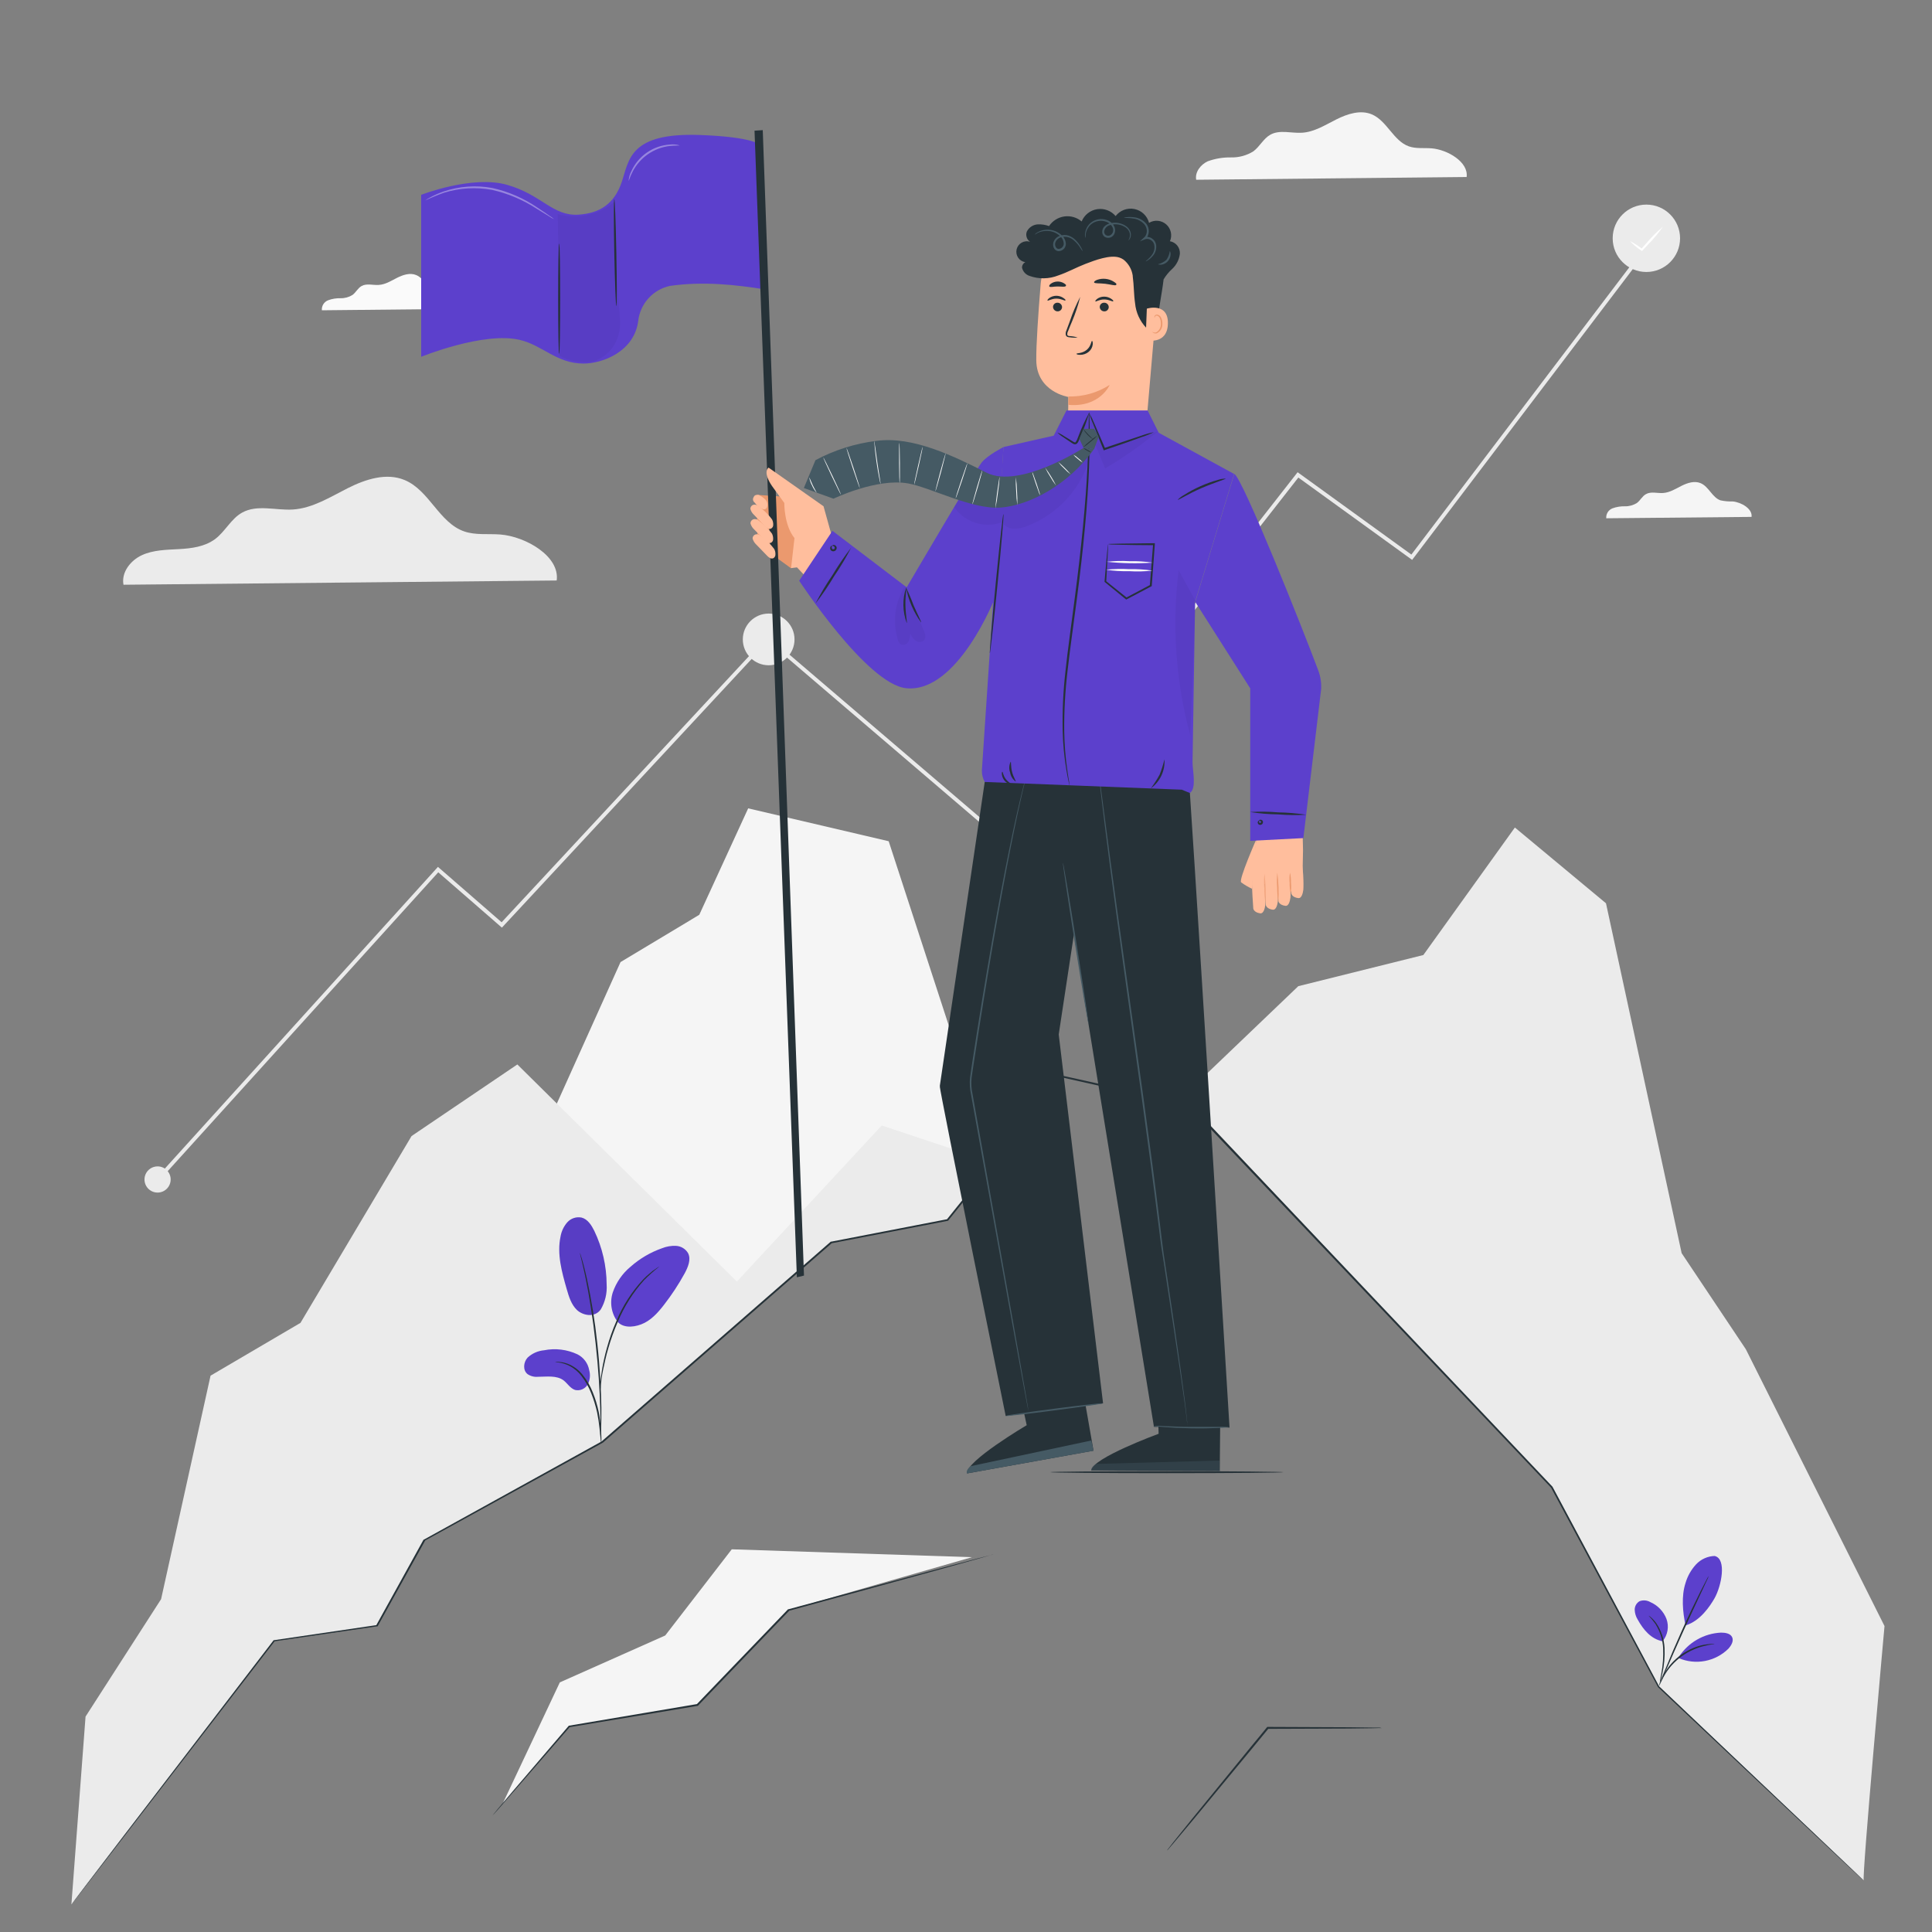 <svg width="250" height="250" viewBox="0 0 250 250" fill="none" xmlns="http://www.w3.org/2000/svg">
<rect x="0" y="0" width="250" height="250" fill="#808080" stroke="none"/>
<path d="M130.58 109.665L99.305 82.925L99.63 82.55L130.505 108.945L167.91 61.105L182.63 71.76L212.685 32.145L213.085 32.445L182.73 72.45L168.005 61.795L130.58 109.665Z" fill="#EBEBEB"/>
<path d="M22.085 152.625C22.085 152.96 21.986 153.288 21.799 153.567C21.613 153.845 21.348 154.063 21.039 154.191C20.729 154.319 20.388 154.353 20.059 154.287C19.73 154.222 19.428 154.061 19.192 153.824C18.954 153.587 18.793 153.285 18.728 152.956C18.662 152.627 18.696 152.286 18.824 151.976C18.952 151.667 19.17 151.402 19.448 151.216C19.727 151.029 20.055 150.93 20.39 150.93C20.84 150.93 21.271 151.109 21.589 151.427C21.906 151.744 22.085 152.176 22.085 152.625Z" fill="#EBEBEB"/>
<path d="M99.465 86.085C101.312 86.085 102.81 84.587 102.81 82.74C102.81 80.893 101.312 79.395 99.465 79.395C97.618 79.395 96.12 80.893 96.12 82.74C96.12 84.587 97.618 86.085 99.465 86.085Z" fill="#EBEBEB"/>
<path d="M20.575 152.79L20.205 152.455L56.67 112.175L64.91 119.34L97.77 83.99L98.135 84.33L64.945 120.035L56.71 112.875L20.575 152.79Z" fill="#EBEBEB"/>
<path d="M213.04 35.195C215.448 35.195 217.4 33.243 217.4 30.835C217.4 28.427 215.448 26.475 213.04 26.475C210.632 26.475 208.68 28.427 208.68 30.835C208.68 33.243 210.632 35.195 213.04 35.195Z" fill="#EBEBEB"/>
<path d="M215.17 29.345C214.605 30.162 213.967 30.927 213.265 31.63L212.545 32.41L212.47 32.49L212.385 32.425C211.851 32.069 211.356 31.657 210.91 31.195C211.482 31.484 212.023 31.831 212.525 32.23H212.365L213.07 31.44C213.709 30.683 214.412 29.982 215.17 29.345Z" fill="white"/>
<path d="M72.035 75.115C72.46 71.995 68.065 69.435 64.76 69.165C63.185 69.04 61.55 69.28 60.055 68.76C56.82 67.635 55.555 63.455 52.375 62.125C50.015 61.125 47.295 62.015 45.01 63.165C42.725 64.315 40.46 65.765 37.905 65.93C35.685 66.07 33.27 65.245 31.325 66.335C29.875 67.14 29.115 68.835 27.78 69.795C26.445 70.755 24.78 70.965 23.15 71.055C21.52 71.145 19.85 71.16 18.37 71.835C16.89 72.51 15.675 74.07 15.98 75.665L72.035 75.115Z" fill="#EBEBEB"/>
<path d="M189.78 22.905C190.045 20.96 187.305 19.36 185.245 19.195C184.245 19.115 183.245 19.265 182.31 18.94C180.31 18.24 179.485 15.635 177.515 14.8C176.045 14.18 174.35 14.735 172.925 15.45C171.5 16.165 170.085 17.075 168.495 17.175C167.105 17.265 165.6 16.75 164.385 17.43C163.485 17.93 163.01 18.975 162.175 19.59C161.308 20.126 160.304 20.397 159.285 20.37C158.263 20.351 157.246 20.52 156.285 20.87C155.365 21.29 154.605 22.265 154.785 23.26L189.78 22.905Z" fill="#F5F5F5"/>
<path d="M226.65 66.885C226.795 65.84 225.32 64.985 224.21 64.885C223.68 64.904 223.149 64.857 222.63 64.745C221.545 64.37 221.13 62.965 220.055 62.52C219.265 62.185 218.35 62.485 217.585 62.87C216.82 63.255 216.06 63.74 215.2 63.795C214.455 63.845 213.645 63.57 212.995 63.935C212.495 64.205 212.255 64.765 211.805 65.095C211.339 65.383 210.798 65.529 210.25 65.515C209.705 65.502 209.162 65.591 208.65 65.78C208.395 65.879 208.18 66.057 208.036 66.289C207.891 66.521 207.826 66.793 207.85 67.065L226.65 66.885Z" fill="#F5F5F5"/>
<path d="M60.455 39.96C60.595 38.915 59.12 38.055 58.015 37.96C57.485 37.979 56.954 37.932 56.435 37.82C55.35 37.445 54.935 36.04 53.86 35.595C53.065 35.26 52.155 35.56 51.39 35.945C50.625 36.33 49.89 36.815 49.005 36.87C48.26 36.92 47.45 36.645 46.8 37.005C46.3 37.28 46.06 37.84 45.61 38.17C45.143 38.458 44.603 38.604 44.055 38.59C43.51 38.576 42.967 38.666 42.455 38.855C42.199 38.955 41.982 39.135 41.837 39.368C41.691 39.602 41.626 39.876 41.65 40.15L60.455 39.96Z" fill="#FAFAFA"/>
<path d="M70.375 146.535L80.295 124.495L90.485 118.375L96.815 104.6L114.995 108.855L128.555 150.45L107.565 160.765L90.485 171.18L70.375 146.535Z" fill="#F5F5F5"/>
<path d="M243.855 210.41L225.91 174.59L217.605 162.16L207.815 116.885L196.025 107.08L184.18 123.58L168 127.61L153.08 141.88L183.11 173.745L200.81 192.41L214.635 218.23L241.17 243.315C240.9 243.07 243.855 210.41 243.855 210.41Z" fill="#EBEBEB"/>
<path d="M9.24 246.435L11.07 222.125L20.845 206.93L27.245 178.01L38.88 171.18L53.255 147.005L66.945 137.74L95.35 165.83L114.1 145.635L128.555 150.45L122.6 157.855L107.565 160.765L77.95 186.59L54.92 199.285L48.78 210.375L35.455 212.325L9.24 246.435Z" fill="#EBEBEB"/>
<path d="M77.74 169.435C76.935 170.58 75.37 170.2 74.645 169.5C73.92 168.8 73.615 167.785 73.335 166.815C72.7 164.6 72.055 162.28 72.53 160.025C72.644 159.34 72.945 158.7 73.4 158.175C73.629 157.917 73.922 157.724 74.249 157.615C74.577 157.506 74.927 157.486 75.265 157.555C76.055 157.765 76.545 158.555 76.9 159.27C77.942 161.438 78.488 163.81 78.5 166.215C78.572 167.34 78.308 168.461 77.74 169.435Z" fill="#5C40CC"/>
<g opacity="0.2">
<path opacity="0.2" d="M77.74 169.435C76.935 170.58 75.37 170.2 74.645 169.5C73.92 168.8 73.615 167.785 73.335 166.815C72.7 164.6 72.055 162.28 72.53 160.025C72.644 159.34 72.945 158.7 73.4 158.175C73.629 157.917 73.922 157.724 74.249 157.615C74.577 157.506 74.927 157.486 75.265 157.555C76.055 157.765 76.545 158.555 76.9 159.27C77.942 161.438 78.488 163.81 78.5 166.215C78.572 167.34 78.308 168.461 77.74 169.435Z" fill="black"/>
</g>
<path d="M74.725 175.25C73.376 174.617 71.861 174.433 70.4 174.725C69.602 174.796 68.85 175.132 68.265 175.68C67.73 176.27 67.63 177.305 68.265 177.81C68.659 178.078 69.135 178.2 69.61 178.155C70.755 178.155 72.02 177.94 72.935 178.625C73.435 179.02 73.8 179.67 74.435 179.865C74.747 179.932 75.072 179.898 75.364 179.768C75.655 179.637 75.897 179.417 76.055 179.14C76.353 178.569 76.42 177.904 76.24 177.285C76.162 176.852 75.985 176.442 75.722 176.089C75.459 175.736 75.118 175.449 74.725 175.25Z" fill="#5C40CC"/>
<path d="M79.945 171.08C79.533 170.54 79.259 169.907 79.146 169.238C79.033 168.568 79.084 167.881 79.295 167.235C79.738 165.946 80.527 164.802 81.575 163.93C82.766 162.871 84.151 162.054 85.655 161.525C86.237 161.289 86.863 161.183 87.49 161.215C87.803 161.233 88.107 161.326 88.376 161.489C88.644 161.651 88.869 161.876 89.03 162.145C89.455 162.965 89.03 163.955 88.6 164.765C87.816 166.194 86.92 167.558 85.92 168.845C85.12 169.88 84.2 170.905 82.975 171.37C81.75 171.835 80.475 171.785 79.83 170.935" fill="#5C40CC"/>
<path d="M77.795 186.76C77.754 186.596 77.728 186.429 77.72 186.26C77.685 185.88 77.635 185.4 77.58 184.835C77.509 184.133 77.403 183.436 77.26 182.745C77.074 181.904 76.82 181.08 76.5 180.28C76.189 179.48 75.765 178.729 75.24 178.05C74.817 177.493 74.274 177.04 73.65 176.725C73.228 176.515 72.776 176.374 72.31 176.305C72.141 176.297 71.974 176.272 71.81 176.23C71.986 176.212 72.164 176.212 72.34 176.23C72.823 176.264 73.296 176.386 73.735 176.59C74.391 176.899 74.966 177.356 75.415 177.925C75.962 178.615 76.402 179.384 76.72 180.205C77.043 181.015 77.296 181.852 77.475 182.705C77.611 183.404 77.704 184.11 77.755 184.82C77.8 185.425 77.815 185.915 77.825 186.255C77.828 186.424 77.818 186.593 77.795 186.76Z" fill="#263238"/>
<path d="M77.695 185.665C77.682 185.584 77.682 185.501 77.695 185.42V184.73C77.695 184.13 77.695 183.26 77.665 182.185C77.615 180.035 77.43 177.07 77.07 173.81C76.71 170.55 76.235 167.62 75.8 165.515C75.695 165.015 75.595 164.515 75.495 164.1C75.395 163.685 75.325 163.32 75.245 163.03C75.165 162.74 75.13 162.53 75.085 162.36C75.059 162.283 75.046 162.202 75.045 162.12C75.079 162.192 75.106 162.267 75.125 162.345C75.18 162.52 75.245 162.74 75.33 163.01C75.415 163.28 75.51 163.655 75.615 164.07C75.72 164.485 75.835 164.955 75.95 165.485C76.544 168.227 76.99 171 77.285 173.79C77.645 177.055 77.785 180.03 77.82 182.18C77.82 183.26 77.82 184.13 77.78 184.73C77.78 185.015 77.75 185.23 77.74 185.425C77.731 185.506 77.716 185.586 77.695 185.665Z" fill="#263238"/>
<path d="M77.68 179.93C77.663 179.689 77.663 179.446 77.68 179.205C77.68 178.74 77.77 178.07 77.9 177.245C78.06 176.282 78.274 175.329 78.54 174.39C78.856 173.236 79.256 172.106 79.735 171.01C80.561 168.993 81.747 167.143 83.235 165.55C83.493 165.277 83.769 165.022 84.06 164.785C84.185 164.675 84.3 164.57 84.415 164.485L84.735 164.265C84.926 164.119 85.128 163.988 85.34 163.875C84.637 164.427 83.969 165.021 83.34 165.655C81.899 167.261 80.743 169.101 79.92 171.095C79.448 172.185 79.047 173.304 78.72 174.445C78.405 175.495 78.22 176.445 78.04 177.27C77.86 178.095 77.805 178.77 77.755 179.21C77.748 179.452 77.723 179.692 77.68 179.93Z" fill="#263238"/>
<path d="M221.93 201.34C221.466 201.347 221.009 201.447 220.586 201.636C220.162 201.824 219.781 202.096 219.465 202.435C218.837 203.118 218.373 203.935 218.11 204.825C217.555 206.525 217.73 208.58 218.11 210.325C220.015 209.76 221.275 207.825 221.855 206.825C222.765 205.215 223.44 201.75 221.915 201.355" fill="#5C40CC"/>
<path d="M215.135 212.38C215.466 211.982 215.687 211.505 215.775 210.995C215.862 210.485 215.814 209.96 215.635 209.475C215.447 208.993 215.165 208.552 214.805 208.18C214.446 207.807 214.015 207.51 213.54 207.305C213.332 207.186 213.101 207.115 212.862 207.096C212.624 207.077 212.384 207.111 212.16 207.195C211.966 207.307 211.806 207.468 211.695 207.662C211.585 207.856 211.528 208.077 211.53 208.3C211.545 208.75 211.677 209.188 211.915 209.57C212.66 210.905 213.625 212.07 215.125 212.38" fill="#5C40CC"/>
<path d="M214.75 217.97C214.806 217.858 214.845 217.739 214.865 217.615C214.925 217.38 215.005 217.04 215.095 216.615C215.344 215.512 215.445 214.38 215.395 213.25C215.335 212.109 214.967 211.005 214.33 210.055C214.132 209.773 213.9 209.516 213.64 209.29C213.552 209.198 213.446 209.123 213.33 209.07C213.651 209.401 213.946 209.757 214.21 210.135C214.801 211.078 215.145 212.154 215.21 213.265C215.257 214.379 215.176 215.495 214.97 216.59C214.869 217.045 214.795 217.506 214.75 217.97Z" fill="#263238"/>
<path d="M221.115 203.92C220.995 204.088 220.891 204.267 220.805 204.455C220.615 204.81 220.35 205.32 220.03 205.955C219.39 207.225 218.53 209 217.64 210.98C216.75 212.96 215.98 214.775 215.45 216.1C215.18 216.76 214.95 217.295 214.835 217.67C214.752 217.859 214.685 218.055 214.635 218.255C214.743 218.079 214.834 217.894 214.905 217.7L215.58 216.155C216.145 214.845 216.93 213.045 217.825 211.065C218.72 209.085 219.555 207.305 220.16 206.015L220.875 204.485C220.969 204.303 221.049 204.114 221.115 203.92Z" fill="#263238"/>
<path d="M217.25 214.395C217.843 213.477 218.646 212.714 219.593 212.169C220.54 211.623 221.603 211.312 222.695 211.26C223.245 211.26 223.91 211.355 224.14 211.855C224.37 212.355 224.02 212.94 223.64 213.355C222.811 214.166 221.76 214.713 220.62 214.929C219.481 215.144 218.303 215.018 217.235 214.565" fill="#5C40CC"/>
<path d="M221.87 212.72C221.751 212.703 221.629 212.703 221.51 212.72C221.368 212.719 221.226 212.729 221.085 212.75C220.899 212.766 220.714 212.791 220.53 212.825C220.052 212.914 219.584 213.054 219.135 213.24C218.582 213.468 218.055 213.757 217.565 214.1C217.082 214.452 216.638 214.854 216.24 215.3C215.919 215.667 215.636 216.066 215.395 216.49C215.299 216.651 215.214 216.818 215.14 216.99C215.076 217.115 215.022 217.246 214.98 217.38C214.931 217.49 214.895 217.606 214.875 217.725C214.915 217.725 215.085 217.255 215.515 216.565C215.767 216.159 216.057 215.777 216.38 215.425C217.168 214.564 218.131 213.882 219.205 213.425C219.642 213.235 220.096 213.086 220.56 212.98C221.355 212.765 221.87 212.76 221.87 212.72Z" fill="#263238"/>
<path d="M178.775 223.61C178.679 223.618 178.581 223.618 178.485 223.61L177.65 223.635L174.545 223.675L164.045 223.715L164.145 223.67L162.305 225.91L154.355 235.53L151.92 238.425L151.25 239.205C151.176 239.3 151.093 239.388 151 239.465C151.062 239.361 151.132 239.262 151.21 239.17L151.845 238.36L154.21 235.415L162.105 225.745C162.735 224.98 163.355 224.245 163.945 223.505L163.985 223.46H164.045L174.545 223.505L177.65 223.545H178.485C178.584 223.556 178.681 223.577 178.775 223.61Z" fill="#263238"/>
<path d="M125.765 201.5L94.69 200.48L86.08 211.63L72.44 217.7L65.035 233.415L73.655 223.41L90.245 220.63L102.06 208.315L125.765 201.5Z" fill="#F5F5F5"/>
<path d="M9.24 246.435C9.24 246.435 9.385 246.23 9.685 245.835L11.015 244.085L16.17 237.335C20.67 231.46 27.215 222.925 35.385 212.275V212.245H35.42L48.745 210.285L48.675 210.33C50.6 206.83 52.675 203.115 54.805 199.235H54.835L77.835 186.53L107.5 160.67H107.525H107.56L122.59 157.76L122.515 157.805L130.175 148.27L137.425 139.27L137.475 139.21H137.555L153.92 142.85H153.96L153.985 142.88L200.89 192.38C206.09 202.12 210.715 210.77 214.69 218.21L234.19 236.71L239.37 241.635L240.7 242.91C241 243.195 241.145 243.345 241.145 243.345L240.685 242.925L239.34 241.67L234.13 236.77L214.55 218.32L200.71 192.505L153.775 143.055L153.84 143.095L137.5 139.435L137.63 139.39L130.38 148.39L122.7 157.935L122.67 157.975H122.625L107.59 160.88L107.65 160.85L78.025 186.67L54.99 199.35L55.035 199.31L48.885 210.4V210.44H48.835L35.505 212.385L35.56 212.35C27.37 222.985 20.805 231.5 16.285 237.35L11.055 244.115L9.705 245.85C9.4 246.24 9.24 246.435 9.24 246.435Z" fill="#263238"/>
<path d="M128.555 201.115L128.43 201.16L128.05 201.275L126.585 201.695L121.085 203.23L102.085 208.435L102.145 208.405C99.805 210.84 97.275 213.48 94.645 216.21L90.32 220.71L90.29 220.74H90.25L73.675 223.5L73.735 223.465L66.465 231.83L64.465 234.125L63.93 234.72C63.81 234.85 63.74 234.915 63.74 234.915C63.74 234.915 63.795 234.84 63.91 234.7C64.025 234.56 64.2 234.345 64.41 234.085C64.87 233.535 65.535 232.755 66.38 231.755L73.585 223.33L73.61 223.3H73.645L90.225 220.5L90.155 220.535C91.56 219.07 93.005 217.565 94.475 216.035L101.975 208.235H102H102.03L121.03 203.115L126.53 201.655L128.03 201.275L128.41 201.18L128.555 201.115Z" fill="#263238"/>
<path d="M166.09 190.5C166.09 190.57 159.33 190.63 150.99 190.63C142.65 190.63 135.885 190.57 135.885 190.5C135.885 190.43 142.645 190.37 150.99 190.37C159.335 190.37 166.09 190.445 166.09 190.5Z" fill="#263238"/>
<path d="M168.61 110C168.61 110 168.575 107.155 168.455 107.135L162.61 108.435C162.55 108.805 161.815 113.47 161.94 113.935L168.5 115.75C168.5 115.75 168.61 110.165 168.61 110Z" fill="#FFBE9D"/>
<path d="M168.615 115.315C168.615 115.315 168.615 115.265 168.645 115.19C168.715 114.55 168.645 111.77 168.335 111.655C168.025 111.54 167.005 111.735 166.935 112.105C166.865 112.475 167.095 115.605 167.095 115.605C167.095 115.605 167.16 116.105 167.99 116.215C168.5 116.285 168.615 115.315 168.615 115.315Z" fill="#FFBE9D"/>
<path d="M166.95 116.315C166.95 116.315 166.95 116.265 166.98 116.19C167.045 115.55 167.005 112.77 166.665 112.655C166.325 112.54 165.335 112.735 165.27 113.105C165.205 113.475 165.425 116.605 165.425 116.605C165.425 116.605 165.495 117.105 166.325 117.215C166.835 117.285 166.95 116.315 166.95 116.315Z" fill="#FFBE9D"/>
<path d="M165.32 116.815C165.32 116.815 165.32 116.765 165.345 116.685C165.415 116.05 165.375 113.27 165.035 113.15C164.695 113.03 163.705 113.235 163.64 113.6C163.575 113.965 163.795 117.1 163.795 117.1C163.795 117.1 163.865 117.6 164.69 117.715C165.205 117.785 165.32 116.815 165.32 116.815Z" fill="#FFBE9D"/>
<path d="M163.695 117.285C163.695 117.285 163.695 117.235 163.725 117.155C163.79 116.52 163.75 113.74 163.41 113.62C163.07 113.5 162.08 113.705 162.015 114.07C161.95 114.435 162.175 117.57 162.175 117.57C162.175 117.57 162.24 118.07 163.07 118.185C163.58 118.25 163.695 117.285 163.695 117.285Z" fill="#FFBE9D"/>
<path d="M166.925 112.915C167.022 113.36 167.066 113.815 167.055 114.27C167.1 114.717 167.085 115.167 167.01 115.61C166.913 115.165 166.869 114.71 166.88 114.255C166.834 113.808 166.849 113.357 166.925 112.915Z" fill="#EB996E"/>
<path d="M165.285 112.905C165.447 114.183 165.492 115.474 165.42 116.76C165.314 116.124 165.262 115.48 165.265 114.835C165.214 114.192 165.221 113.546 165.285 112.905Z" fill="#EB996E"/>
<g opacity="0.78">
<path opacity="0.78" d="M163.62 113.045C163.782 114.323 163.827 115.613 163.755 116.9C163.649 116.264 163.597 115.62 163.6 114.975C163.549 114.332 163.555 113.686 163.62 113.045Z" fill="#EB996E"/>
</g>
<path d="M162.575 108.59C162.575 108.59 160.26 113.845 160.6 114.17C161.036 114.495 161.506 114.773 162 115L162.575 108.59Z" fill="#FFBE9D"/>
<path d="M149.78 38.09L148.085 57.745L138.24 56.96C138.18 55.81 138.24 51.365 138.24 51.365C138.24 51.365 134.145 50.725 134.095 46.63C134.07 44.63 134.355 40.53 134.655 36.825C134.814 34.85 135.74 33.015 137.236 31.715C138.731 30.415 140.677 29.752 142.655 29.87C143.668 29.926 144.659 30.186 145.57 30.633C146.481 31.08 147.293 31.705 147.958 32.472C148.622 33.238 149.126 34.131 149.439 35.096C149.752 36.061 149.868 37.079 149.78 38.09Z" fill="#FFBE9D"/>
<path d="M138.255 51.305C140.145 51.347 142.004 50.825 143.595 49.805C143.595 49.805 142.335 52.755 138.245 52.385L138.255 51.305Z" fill="#EB996E"/>
<path d="M136.26 39.695C136.26 39.848 136.318 39.995 136.424 40.105C136.529 40.216 136.672 40.282 136.825 40.29C136.975 40.3 137.124 40.249 137.237 40.15C137.35 40.051 137.42 39.91 137.43 39.76C137.431 39.607 137.373 39.46 137.268 39.35C137.162 39.24 137.018 39.175 136.865 39.17C136.791 39.164 136.716 39.173 136.645 39.196C136.574 39.219 136.508 39.256 136.452 39.305C136.396 39.354 136.35 39.414 136.317 39.481C136.284 39.548 136.264 39.62 136.26 39.695Z" fill="#263238"/>
<path d="M135.55 38.89C135.62 38.97 136.05 38.64 136.695 38.64C137.34 38.64 137.785 38.96 137.855 38.88C137.925 38.8 137.815 38.71 137.61 38.565C137.342 38.375 137.021 38.273 136.692 38.273C136.364 38.273 136.043 38.375 135.775 38.565C135.58 38.72 135.5 38.855 135.55 38.89Z" fill="#263238"/>
<path d="M142.305 39.7C142.305 39.852 142.364 39.999 142.469 40.109C142.574 40.218 142.718 40.283 142.87 40.29C142.944 40.295 143.019 40.286 143.09 40.262C143.16 40.238 143.226 40.2 143.281 40.151C143.337 40.102 143.383 40.042 143.415 39.975C143.448 39.907 143.466 39.834 143.47 39.76C143.473 39.608 143.416 39.461 143.311 39.35C143.206 39.24 143.062 39.175 142.91 39.17C142.835 39.164 142.76 39.173 142.689 39.196C142.618 39.22 142.552 39.257 142.495 39.307C142.439 39.356 142.393 39.417 142.36 39.484C142.328 39.552 142.309 39.625 142.305 39.7Z" fill="#263238"/>
<path d="M141.735 39C141.81 39.075 142.235 38.745 142.88 38.75C143.525 38.755 143.97 39.065 144.04 38.99C144.11 38.915 144 38.815 143.8 38.67C143.526 38.483 143.202 38.383 142.87 38.385C142.543 38.381 142.223 38.485 141.96 38.68C141.765 38.835 141.7 39 141.735 39Z" fill="#263238"/>
<path d="M139.45 43.675C139.125 43.574 138.789 43.512 138.45 43.49C138.29 43.49 138.135 43.445 138.11 43.335C138.091 43.161 138.127 42.986 138.215 42.835C138.37 42.445 138.525 42.035 138.715 41.61C139.155 40.573 139.511 39.503 139.78 38.41C139.255 39.407 138.812 40.446 138.455 41.515C138.3 41.945 138.145 42.355 138 42.745C137.899 42.939 137.871 43.162 137.92 43.375C137.942 43.432 137.978 43.484 138.024 43.525C138.07 43.566 138.125 43.595 138.185 43.61C138.273 43.636 138.364 43.65 138.455 43.65C138.784 43.7 139.119 43.708 139.45 43.675Z" fill="#263238"/>
<path d="M141.305 44.11C141.2 44.11 141.2 44.79 140.615 45.275C140.03 45.76 139.305 45.685 139.3 45.775C139.295 45.865 139.46 45.905 139.77 45.915C140.171 45.921 140.56 45.784 140.87 45.53C141.167 45.289 141.358 44.94 141.4 44.56C141.425 44.275 141.35 44.11 141.305 44.11Z" fill="#263238"/>
<path d="M141.575 36.54C141.635 36.715 142.265 36.63 143.005 36.72C143.745 36.81 144.34 37.01 144.435 36.86C144.53 36.71 144.375 36.625 144.135 36.46C143.816 36.253 143.453 36.125 143.075 36.085C142.697 36.042 142.314 36.087 141.955 36.215C141.685 36.325 141.545 36.46 141.575 36.54Z" fill="#263238"/>
<path d="M135.78 37.07C135.89 37.215 136.325 37.07 136.845 37.07C137.365 37.07 137.81 37.165 137.91 37.015C138.01 36.865 137.885 36.8 137.695 36.665C137.435 36.503 137.133 36.421 136.827 36.43C136.521 36.439 136.225 36.538 135.975 36.715C135.795 36.855 135.73 37 135.78 37.07Z" fill="#263238"/>
<path d="M152.675 32.845C152.7 32.462 152.583 32.084 152.346 31.783C152.108 31.482 151.768 31.28 151.39 31.215C151.552 30.848 151.592 30.438 151.505 30.046C151.419 29.654 151.21 29.3 150.908 29.035C150.607 28.77 150.229 28.608 149.829 28.572C149.43 28.536 149.029 28.628 148.685 28.835C148.569 28.39 148.331 27.986 147.997 27.67C147.663 27.354 147.247 27.138 146.796 27.047C146.345 26.955 145.878 26.993 145.447 27.154C145.016 27.316 144.64 27.595 144.36 27.96C144.072 27.618 143.7 27.356 143.28 27.2C142.861 27.044 142.409 26.998 141.967 27.068C141.525 27.138 141.108 27.321 140.758 27.599C140.407 27.877 140.134 28.241 139.965 28.655C139.658 28.395 139.299 28.203 138.912 28.092C138.525 27.981 138.119 27.953 137.721 28.009C137.322 28.066 136.94 28.206 136.6 28.421C136.259 28.636 135.968 28.92 135.745 29.255C135.296 29.094 134.822 29.017 134.345 29.03C134.038 29.038 133.738 29.129 133.478 29.294C133.219 29.458 133.008 29.69 132.87 29.965C132.781 30.2 132.774 30.459 132.85 30.698C132.926 30.938 133.081 31.145 133.29 31.285C133.111 31.227 132.922 31.207 132.735 31.227C132.548 31.246 132.367 31.303 132.203 31.396C132.039 31.489 131.897 31.614 131.784 31.765C131.671 31.915 131.591 32.088 131.548 32.271C131.506 32.454 131.502 32.644 131.536 32.829C131.571 33.014 131.643 33.19 131.749 33.345C131.855 33.501 131.992 33.632 132.151 33.732C132.311 33.832 132.489 33.898 132.675 33.925C132.544 33.992 132.434 34.095 132.359 34.221C132.284 34.348 132.246 34.493 132.25 34.64C132.306 34.884 132.423 35.11 132.591 35.296C132.759 35.481 132.973 35.62 133.21 35.7C134.42 36.138 135.749 36.116 136.945 35.64C138.155 35.235 139.275 34.6 140.475 34.14C141.675 33.68 143.68 32.915 144.885 33.34C145.062 33.403 145.23 33.489 145.385 33.595C146.033 34.111 146.458 34.855 146.575 35.675C146.577 35.702 146.577 35.728 146.575 35.755C146.735 36.925 146.71 38.11 146.88 39.255C146.991 40.438 147.497 41.549 148.315 42.41C148.67 42.74 149.315 42.97 149.59 42.58C149.691 42.42 149.742 42.234 149.735 42.045C149.895 40.01 150.335 38.14 150.57 36.15C150.871 35.647 151.245 35.192 151.68 34.8C152.233 34.287 152.586 33.594 152.675 32.845Z" fill="#263238"/>
<path d="M140.465 30.785C140.394 30.613 140.375 30.423 140.41 30.24C140.454 29.726 140.687 29.247 141.065 28.895C141.352 28.636 141.703 28.46 142.081 28.386C142.46 28.311 142.852 28.34 143.215 28.47C143.436 28.542 143.639 28.66 143.811 28.816C143.983 28.972 144.121 29.163 144.215 29.375C144.31 29.616 144.32 29.882 144.245 30.13C144.208 30.262 144.141 30.385 144.049 30.487C143.957 30.59 143.843 30.669 143.715 30.72C143.585 30.771 143.445 30.79 143.306 30.774C143.168 30.759 143.035 30.709 142.92 30.63C142.813 30.545 142.73 30.433 142.679 30.306C142.628 30.179 142.611 30.041 142.63 29.905C142.654 29.654 142.772 29.422 142.96 29.255C143.133 29.102 143.338 28.989 143.56 28.925C143.926 28.813 144.313 28.787 144.691 28.849C145.069 28.91 145.428 29.058 145.74 29.28C145.983 29.455 146.167 29.699 146.27 29.98C146.342 30.192 146.355 30.421 146.305 30.64C146.21 31 146.005 31.11 146.005 31.1C146.104 30.948 146.172 30.778 146.205 30.6C146.234 30.401 146.21 30.197 146.135 30.01C146.028 29.767 145.855 29.559 145.635 29.41C145.343 29.218 145.012 29.094 144.666 29.045C144.321 28.997 143.968 29.026 143.635 29.13C143.448 29.174 143.278 29.271 143.145 29.41C143.012 29.548 142.922 29.722 142.885 29.91C142.871 30.003 142.881 30.098 142.915 30.186C142.95 30.274 143.006 30.351 143.08 30.41C143.159 30.463 143.251 30.496 143.346 30.506C143.441 30.515 143.537 30.501 143.625 30.465C143.802 30.376 143.938 30.223 144.005 30.037C144.072 29.851 144.065 29.646 143.985 29.465C143.903 29.284 143.785 29.122 143.638 28.989C143.491 28.855 143.318 28.754 143.13 28.69C142.804 28.572 142.453 28.541 142.111 28.599C141.769 28.658 141.448 28.805 141.18 29.025C140.821 29.344 140.581 29.776 140.5 30.25C140.455 30.59 140.5 30.785 140.465 30.785Z" fill="#455A64"/>
<path d="M145.44 28.17C145.558 28.125 145.683 28.101 145.81 28.1C146.153 28.067 146.499 28.077 146.84 28.13C147.365 28.204 147.85 28.45 148.22 28.83C148.455 29.073 148.603 29.386 148.642 29.721C148.681 30.056 148.608 30.395 148.435 30.685C148.374 30.78 148.3 30.866 148.215 30.94L148.08 30.72C148.241 30.663 148.414 30.644 148.583 30.667C148.753 30.689 148.915 30.752 149.055 30.85C149.319 31.017 149.507 31.281 149.58 31.585C149.63 31.831 149.628 32.084 149.573 32.329C149.518 32.574 149.411 32.804 149.26 33.005C149.068 33.263 148.831 33.485 148.56 33.66C148.37 33.785 148.26 33.835 148.25 33.82C148.24 33.805 148.335 33.73 148.5 33.585C148.736 33.388 148.943 33.159 149.115 32.905C149.237 32.722 149.321 32.516 149.362 32.299C149.402 32.082 149.398 31.86 149.35 31.645C149.288 31.401 149.134 31.192 148.92 31.06C148.812 30.986 148.689 30.939 148.559 30.922C148.43 30.905 148.298 30.918 148.175 30.96L147.505 31.23L148.045 30.73C148.112 30.671 148.171 30.604 148.22 30.53C148.371 30.283 148.429 29.991 148.385 29.705C148.345 29.434 148.225 29.181 148.04 28.98C147.709 28.63 147.278 28.392 146.805 28.3C146 28.15 145.44 28.225 145.44 28.17Z" fill="#455A64"/>
<path d="M151.37 32.5C151.4 32.5 151.475 32.64 151.475 32.89C151.47 33.227 151.344 33.551 151.118 33.802C150.893 34.053 150.585 34.214 150.25 34.255C150 34.255 149.85 34.225 149.855 34.19C150.252 34.094 150.619 33.901 150.925 33.63C151.165 33.296 151.318 32.908 151.37 32.5Z" fill="#455A64"/>
<path d="M133.875 30.37C133.978 30.238 134.11 30.13 134.26 30.055C134.762 29.777 135.34 29.667 135.909 29.743C136.478 29.818 137.008 30.075 137.42 30.475C137.576 30.619 137.701 30.794 137.787 30.988C137.873 31.183 137.918 31.392 137.92 31.605C137.906 31.852 137.795 32.085 137.612 32.252C137.429 32.419 137.188 32.508 136.94 32.5C136.812 32.485 136.689 32.436 136.586 32.358C136.484 32.279 136.404 32.175 136.355 32.055C136.26 31.839 136.244 31.596 136.31 31.37C136.374 31.163 136.488 30.975 136.643 30.823C136.797 30.672 136.987 30.561 137.195 30.5C137.553 30.375 137.942 30.375 138.3 30.5C138.601 30.61 138.876 30.78 139.11 31C139.439 31.312 139.712 31.677 139.92 32.08C140.008 32.219 140.074 32.371 140.115 32.53C140.008 32.406 139.913 32.272 139.83 32.13C139.601 31.757 139.318 31.42 138.99 31.13C138.765 30.918 138.489 30.767 138.188 30.692C137.888 30.618 137.573 30.622 137.275 30.705C137.108 30.756 136.955 30.846 136.83 30.968C136.705 31.089 136.61 31.239 136.555 31.405C136.46 31.735 136.615 32.185 136.965 32.21C137.14 32.207 137.307 32.138 137.434 32.018C137.56 31.898 137.638 31.734 137.65 31.56C137.649 31.383 137.612 31.209 137.543 31.047C137.473 30.884 137.372 30.738 137.245 30.615C136.797 30.165 136.195 29.902 135.56 29.88C135.129 29.86 134.699 29.942 134.305 30.12C134.167 30.212 134.023 30.295 133.875 30.37Z" fill="#455A64"/>
<path d="M148.4 39.94C148.47 39.91 151.215 39.11 151.125 41.91C151.035 44.71 148.245 44.04 148.24 43.96C148.235 43.88 148.4 39.94 148.4 39.94Z" fill="#FFBE9D"/>
<path d="M149.13 42.93C149.13 42.93 149.18 42.965 149.26 43.005C149.377 43.051 149.508 43.051 149.625 43.005C149.809 42.895 149.96 42.739 150.064 42.552C150.167 42.365 150.22 42.154 150.215 41.94C150.229 41.7 150.191 41.459 150.105 41.235C150.081 41.147 150.036 41.067 149.974 41C149.912 40.933 149.835 40.881 149.75 40.85C149.694 40.832 149.633 40.835 149.579 40.858C149.525 40.88 149.481 40.922 149.455 40.975C149.415 41.05 149.43 41.105 149.415 41.11C149.4 41.115 149.36 41.065 149.385 40.95C149.403 40.88 149.443 40.819 149.5 40.775C149.579 40.721 149.676 40.7 149.77 40.715C149.885 40.741 149.991 40.796 150.079 40.875C150.166 40.954 150.232 41.053 150.27 41.165C150.379 41.411 150.427 41.681 150.41 41.95C150.416 42.2 150.349 42.445 150.215 42.656C150.082 42.867 149.888 43.034 149.66 43.135C149.585 43.154 149.507 43.156 149.431 43.141C149.355 43.127 149.283 43.095 149.22 43.05C149.135 43 149.12 42.935 149.13 42.93Z" fill="#EB996E"/>
<path d="M131.035 176.04L132.855 184.42C132.855 184.42 124.95 189.08 125.135 190.66L141.5 187.72L139.2 174.55L131.035 176.04Z" fill="#263238"/>
<path d="M141.5 187.72L141.215 186.4L125.625 189.715C125.625 189.715 124.955 190.165 125.125 190.66L141.5 187.72Z" fill="#455A64"/>
<path d="M149.655 176.96L149.925 185.53C149.925 185.53 141.305 188.685 141.2 190.27L157.835 190.345L157.96 176.975L149.655 176.96Z" fill="#263238"/>
<g opacity="0.6">
<path opacity="0.6" d="M157.835 190.345L157.795 188.995L141.86 189.43C141.86 189.43 141.12 189.75 141.2 190.27L157.835 190.345Z" fill="#455A64"/>
</g>
<path d="M130.135 183.225C130.135 183.225 121.635 141.4 121.605 140.56L136.835 132.5L142.735 181.585L130.135 183.225Z" fill="#263238"/>
<path d="M149.32 184.63L137.54 112.13V96.5L153.63 98C153.835 98.61 159.1 184.735 159.1 184.735L157.44 184.64H149.32" fill="#263238"/>
<path d="M128.28 95.39L121.605 140.56L136.53 136.94L142.615 96.86L128.28 95.39Z" fill="#263238"/>
<path d="M142.09 99.22C142.09 99.22 142.09 99.295 142.09 99.44L142.16 100.09C142.225 100.665 142.32 101.505 142.445 102.59C142.7 104.75 143.085 107.875 143.585 111.735C144.585 119.45 146.085 130.09 147.715 141.85C148.525 147.735 149.27 153.35 149.905 158.445C150.07 159.72 150.2 160.97 150.405 162.175C150.61 163.38 150.77 164.55 150.94 165.675C151.285 167.935 151.605 170.045 151.895 171.965C152.475 175.815 152.93 178.93 153.23 181.085C153.38 182.16 153.49 182.995 153.555 183.585C153.59 183.87 153.61 184.085 153.62 184.235C153.625 184.29 153.625 184.345 153.62 184.4C153.62 184.445 153.595 184.4 153.595 184.4C153.595 184.4 153.63 184.4 153.625 184.4C153.631 184.343 153.631 184.286 153.625 184.23C153.625 184.085 153.625 183.865 153.58 183.58C153.53 183.01 153.43 182.17 153.295 181.08C153.02 178.925 152.585 175.805 152.025 171.955C151.74 170.03 151.43 167.92 151.095 165.66C150.925 164.53 150.748 163.363 150.565 162.16C150.39 160.955 150.265 159.705 150.1 158.43C149.48 153.325 148.74 147.715 147.93 141.835C146.305 130.075 144.77 119.435 143.74 111.725C143.24 107.875 142.82 104.755 142.535 102.59L142.21 100.09C142.175 99.81 142.145 99.59 142.125 99.445C142.105 99.3 142.09 99.22 142.09 99.22Z" fill="#455A64"/>
<path d="M133.11 182.84C133.11 182.84 133.11 182.765 133.085 182.625L133 182C132.905 181.445 132.77 180.635 132.59 179.595C132.225 177.5 131.695 174.48 131.04 170.755L125.85 141.595C125.697 140.901 125.654 140.187 125.725 139.48C125.815 138.78 125.93 138.075 126.035 137.38C126.252 135.99 126.463 134.62 126.67 133.27C127.095 130.575 127.51 127.98 127.925 125.51C128.745 120.565 129.54 116.125 130.25 112.4C130.96 108.675 131.58 105.675 132.055 103.61C132.28 102.575 132.485 101.775 132.61 101.235C132.67 100.97 132.715 100.735 132.75 100.615C132.785 100.495 132.795 100.405 132.795 100.405C132.795 100.405 132.77 100.47 132.73 100.61C132.69 100.75 132.64 100.96 132.57 101.225C132.43 101.765 132.215 102.56 131.98 103.59C131.48 105.655 130.835 108.655 130.105 112.375C129.375 116.095 128.57 120.535 127.74 125.475C127.32 127.95 126.9 130.545 126.47 133.24C126.26 134.585 126.05 135.96 125.83 137.35C125.73 138.05 125.615 138.74 125.52 139.46C125.451 140.187 125.495 140.921 125.65 141.635C127.7 153.01 129.555 163.315 130.9 170.78C131.58 174.5 132.13 177.515 132.51 179.61L132.96 182.01C133.015 182.275 133.055 182.485 133.085 182.63C133.115 182.775 133.11 182.84 133.11 182.84Z" fill="#455A64"/>
<path d="M137.54 111.62C137.485 111.62 138.18 116.315 139.095 122.08C140.01 127.845 140.795 132.5 140.85 132.5C140.905 132.5 140.21 127.805 139.295 122.04C138.38 116.275 137.595 111.61 137.54 111.62Z" fill="#455A64"/>
<path d="M149.175 184.5C149.301 184.535 149.43 184.557 149.56 184.565C149.81 184.595 150.175 184.63 150.62 184.665C151.515 184.735 152.755 184.8 154.12 184.825C155.485 184.85 156.73 184.825 157.62 184.78C158.07 184.78 158.435 184.74 158.685 184.715C158.815 184.716 158.945 184.698 159.07 184.66C158.588 184.62 158.103 184.611 157.62 184.635C156.72 184.635 155.485 184.635 154.12 184.635C152.755 184.635 151.515 184.565 150.62 184.535C150.14 184.49 149.657 184.479 149.175 184.5Z" fill="#455A64"/>
<path d="M130.135 183.225C130.302 183.236 130.47 183.227 130.635 183.2L131.99 183.06C133.135 182.925 134.71 182.735 136.45 182.505C138.19 182.275 139.76 182.065 140.895 181.9L142.245 181.695C142.415 181.681 142.583 181.647 142.745 181.595C142.579 181.577 142.411 181.577 142.245 181.595L140.89 181.735C139.745 181.865 138.17 182.06 136.43 182.285C134.69 182.51 133.12 182.725 131.98 182.895L130.635 183.1C130.464 183.124 130.297 183.166 130.135 183.225Z" fill="#455A64"/>
<path d="M54.5 25.21C54.5 25.21 61.11 22.63 65.625 23.92C70.14 25.21 71.5 28 74.885 27.775C77.575 27.585 79.48 26.42 80.45 23.56C81.42 20.7 81.42 17.13 90.605 17.47C97.635 17.73 98.345 18.76 98.345 18.76L99.1 37.465C95.1 36.835 91.05 36.38 86.685 36.995C85.619 37.226 84.651 37.783 83.918 38.59C83.183 39.396 82.719 40.412 82.59 41.495C82.09 45.495 77.975 47.045 75.515 47.045C72.015 47.045 70.215 44.665 67.23 43.975C62.545 42.89 54.5 46.17 54.5 46.17V25.21Z" fill="#5C40CC"/>
<path d="M101.96 64.315L97.92 64.03L98.025 70.37L102.36 73.535L102.8 73.375L103.05 66.165L101.96 64.315Z" fill="#EB996E"/>
<path d="M79.755 39.625C79.685 39.625 79.565 36.525 79.49 32.7C79.415 28.875 79.415 25.77 79.49 25.77C79.565 25.77 79.68 28.865 79.755 32.695C79.83 36.525 79.825 39.62 79.755 39.625Z" fill="#263238"/>
<path d="M72.355 31.5C72.43 31.5 72.485 34.705 72.485 38.65C72.485 42.595 72.43 45.805 72.355 45.805C72.28 45.805 72.225 42.6 72.225 38.65C72.225 34.7 72.285 31.5 72.355 31.5Z" fill="#263238"/>
<g opacity="0.2">
<path opacity="0.2" d="M72.355 42.65C72.305 44.085 72.355 45.99 72.355 45.99C73.405 46.69 75.57 47.115 76.775 46.74H76.81C77.607 46.485 78.324 46.029 78.894 45.416C79.463 44.803 79.865 44.053 80.06 43.24C80.208 42.698 80.272 42.136 80.25 41.575C79.85 36.82 79.335 30.895 79.485 26.125C78.489 26.967 77.302 27.551 76.027 27.826C74.752 28.1 73.429 28.057 72.175 27.7L72.355 42.65Z" fill="black"/>
</g>
<g opacity="0.6">
<path opacity="0.6" d="M71.695 28.36C71.479 28.264 71.273 28.147 71.08 28.01L69.445 27.01C67.68 25.86 65.725 25.033 63.67 24.57C61.599 24.189 59.466 24.316 57.455 24.94C56.63 25.232 55.821 25.566 55.03 25.94C55.218 25.796 55.419 25.669 55.63 25.56C56.197 25.251 56.789 24.99 57.4 24.78C59.433 24.091 61.61 23.936 63.72 24.33C65.806 24.795 67.783 25.656 69.545 26.865C70.23 27.305 70.765 27.685 71.135 27.95C71.334 28.068 71.522 28.206 71.695 28.36Z" fill="white"/>
</g>
<g opacity="0.6">
<path opacity="0.6" d="M87.94 18.81C87.94 18.855 87.44 18.81 86.66 18.89C85.644 19.009 84.673 19.377 83.833 19.962C82.993 20.546 82.31 21.329 81.845 22.24C81.485 22.94 81.375 23.425 81.345 23.41C81.374 22.974 81.493 22.548 81.695 22.16C82.132 21.188 82.825 20.354 83.699 19.745C84.574 19.137 85.597 18.777 86.66 18.705C87.089 18.652 87.525 18.688 87.94 18.81Z" fill="white"/>
</g>
<path d="M98.7 16.84L104.035 165.06L103.115 165.28L97.635 16.91L98.7 16.84Z" fill="#263238"/>
<path d="M108.565 72.705L106.565 65.51L99.455 60.51C99.455 60.51 98.625 61.01 99.895 62.885L101.49 65.085C101.49 65.085 101.44 67.95 102.805 69.63L102.365 73.51L108.565 72.705Z" fill="#FFBE9D"/>
<path d="M97.905 65.34C98.678 65.842 99.356 66.479 99.905 67.22C100.011 67.43 100.063 67.664 100.055 67.9C100.061 68.001 100.037 68.102 99.988 68.191C99.938 68.279 99.864 68.352 99.775 68.4C99.7 68.43 99.62 68.442 99.54 68.434C99.459 68.426 99.382 68.399 99.315 68.355C99.176 68.271 99.052 68.167 98.945 68.045L97.575 66.63C97.343 66.422 97.178 66.151 97.1 65.85C97.098 65.757 97.12 65.664 97.165 65.582C97.209 65.499 97.273 65.43 97.352 65.379C97.431 65.329 97.521 65.3 97.615 65.295C97.708 65.29 97.801 65.309 97.885 65.35" fill="#FFBE9D"/>
<path d="M97.895 67.175C98.666 67.68 99.343 68.317 99.895 69.055C100 69.266 100.052 69.499 100.045 69.735C100.051 69.836 100.027 69.937 99.978 70.026C99.928 70.114 99.854 70.187 99.765 70.235C99.689 70.262 99.608 70.272 99.528 70.264C99.447 70.257 99.369 70.231 99.3 70.19C99.163 70.106 99.04 70.002 98.935 69.88L97.58 68.5C97.351 68.291 97.188 68.02 97.11 67.72C97.109 67.627 97.133 67.535 97.177 67.454C97.222 67.372 97.286 67.303 97.365 67.253C97.443 67.203 97.533 67.174 97.625 67.168C97.718 67.162 97.811 67.18 97.895 67.22" fill="#FFBE9D"/>
<path d="M98.19 69.175C98.963 69.677 99.641 70.314 100.19 71.055C100.299 71.265 100.351 71.499 100.34 71.735C100.345 71.836 100.323 71.936 100.274 72.024C100.225 72.113 100.153 72.186 100.065 72.235C99.989 72.263 99.908 72.274 99.827 72.266C99.747 72.259 99.669 72.233 99.6 72.19C99.462 72.105 99.338 72.001 99.23 71.88L97.86 70.465C97.632 70.255 97.467 69.984 97.385 69.685C97.383 69.592 97.405 69.499 97.45 69.417C97.494 69.334 97.558 69.265 97.637 69.215C97.716 69.164 97.806 69.135 97.9 69.13C97.993 69.125 98.086 69.144 98.17 69.185" fill="#FFBE9D"/>
<path d="M98.23 64.075C98.543 64.217 98.825 64.419 99.06 64.67C99.18 64.804 99.26 64.968 99.29 65.145C99.32 65.322 99.299 65.504 99.23 65.67C99.201 65.734 99.157 65.791 99.101 65.833C99.045 65.876 98.98 65.904 98.91 65.915C98.812 65.92 98.714 65.895 98.63 65.845C98.436 65.756 98.252 65.643 98.085 65.51C97.92 65.356 97.768 65.189 97.63 65.01C97.535 64.937 97.47 64.832 97.446 64.714C97.422 64.597 97.441 64.475 97.5 64.37C97.605 64.13 97.71 63.99 98.23 64.05" fill="#FFBE9D"/>
<path d="M108.15 69.11L118.945 78.805L115.435 86.545L103.05 73.33L108.15 69.11Z" fill="#FFBE9D"/>
<path d="M107.72 68.69L117.325 76C117.325 76 126.26 60.76 127.05 59.815C127.84 58.87 129.845 57.855 129.845 57.855L128.735 77.39C128.735 77.39 123.905 89.725 117.27 89.055C112.19 88.555 103.415 75.145 103.415 75.145L107.72 68.69Z" fill="#5C40CC"/>
<g opacity="0.2">
<path opacity="0.2" d="M117.145 75.76C116.487 76.787 116.059 77.945 115.892 79.153C115.724 80.362 115.821 81.593 116.175 82.76C116.225 83.007 116.363 83.228 116.565 83.38C116.736 83.455 116.929 83.464 117.107 83.405C117.284 83.346 117.433 83.223 117.525 83.06C117.697 82.726 117.783 82.355 117.775 81.98C117.933 82.341 118.175 82.66 118.48 82.91C118.638 83.028 118.832 83.089 119.03 83.081C119.227 83.074 119.416 83 119.565 82.87C119.885 82.52 119.705 81.965 119.515 81.53C118.695 79.677 117.877 77.823 117.06 75.97" fill="black"/>
</g>
<path d="M110.135 70.875C109.477 72.147 108.742 73.377 107.935 74.56C107.201 75.789 106.395 76.972 105.52 78.105C106.176 76.832 106.911 75.601 107.72 74.42C108.453 73.191 109.26 72.007 110.135 70.875Z" fill="#263238"/>
<path d="M107.69 70.61C107.69 70.585 107.79 70.46 108.01 70.54C108.074 70.565 108.131 70.605 108.175 70.658C108.22 70.71 108.251 70.773 108.265 70.84C108.277 70.929 108.261 71.02 108.22 71.1C108.178 71.179 108.114 71.245 108.034 71.287C107.955 71.329 107.864 71.345 107.775 71.334C107.686 71.323 107.602 71.285 107.535 71.225C107.488 71.175 107.455 71.114 107.437 71.047C107.42 70.981 107.419 70.912 107.435 70.845C107.49 70.615 107.665 70.585 107.67 70.62C107.675 70.655 107.61 70.725 107.62 70.865C107.63 71.005 107.74 71.145 107.91 71.055C107.943 71.039 107.97 71.014 107.99 70.983C108.009 70.952 108.019 70.916 108.019 70.88C108.019 70.844 108.009 70.808 107.99 70.777C107.97 70.746 107.943 70.721 107.91 70.705C107.815 70.62 107.71 70.64 107.69 70.61Z" fill="#263238"/>
<path d="M117.335 80.62C116.779 79.134 116.754 77.502 117.265 76C117.34 76 117.135 77.04 117.16 78.315C117.185 79.59 117.41 80.6 117.335 80.62Z" fill="#263238"/>
<path d="M119.195 80.555C118.215 79.207 117.548 77.658 117.24 76.02C117.6 76.761 117.922 77.521 118.205 78.295C118.74 79.54 119.26 80.5 119.195 80.555Z" fill="#263238"/>
<path d="M149.94 56L148.5 53.115H138L136.35 56.375L129.85 57.845L127.055 99.685C127.041 100.209 127.169 100.727 127.425 101.185L152.925 102.185L153.96 102.61C154.875 102.045 154.305 99.715 154.315 98.61L154.645 77.89L159.69 61.33L149.94 56Z" fill="#5C40CC"/>
<g opacity="0.2">
<path opacity="0.2" d="M139.055 57.435L140.91 55.58L143 60.61C145.4 59.2 147.683 57.602 149.83 55.83L142.765 58.095C142.165 56.515 141.568 54.932 140.975 53.345C140.553 54.784 139.955 56.166 139.195 57.46" fill="black"/>
</g>
<path d="M168.655 108.45L161.78 108.805V89.075L154.67 77.895L159.715 61.335C160.755 61.745 168.59 81.415 170.585 86.76C170.874 87.529 171 88.35 170.955 89.17L168.655 108.45Z" fill="#5C40CC"/>
<path d="M129.845 66.5C129.92 66.5 129.575 70.555 129.085 75.535C128.595 80.515 128.135 84.535 128.085 84.535C128.035 84.535 128.355 80.48 128.845 75.495C129.335 70.51 129.775 66.47 129.845 66.5Z" fill="#263238"/>
<path d="M140.965 53.355C140.629 54.505 140.211 55.63 139.715 56.72L139.575 57.06C139.528 57.192 139.449 57.311 139.345 57.405C139.281 57.455 139.203 57.485 139.122 57.49C139.041 57.495 138.96 57.476 138.89 57.435C138.77 57.375 138.685 57.31 138.595 57.255L137.65 56.615C137.348 56.435 137.069 56.219 136.82 55.97C137.149 56.1 137.461 56.267 137.75 56.47L138.725 57.06C138.91 57.18 139.1 57.315 139.185 57.215C139.313 57.037 139.411 56.84 139.475 56.63C139.89 55.503 140.388 54.408 140.965 53.355Z" fill="#263238"/>
<path d="M149.315 55.92C148.798 56.177 148.261 56.393 147.71 56.565C146.71 56.935 145.32 57.425 143.78 57.95L142.94 58.235L142.825 58.275L142.78 58.165C142.24 56.855 141.78 55.695 141.445 54.855C141.248 54.416 141.089 53.961 140.97 53.495C141.214 53.91 141.427 54.343 141.605 54.79C141.97 55.61 142.465 56.76 143.02 58.065L142.855 57.995L143.695 57.705C145.235 57.205 146.635 56.705 147.65 56.39C148.193 56.192 148.749 56.035 149.315 55.92Z" fill="#263238"/>
<path d="M158.62 61.93C158.62 62.005 157.165 62.43 155.45 63.17C153.735 63.91 152.45 64.76 152.4 64.67C152.634 64.427 152.904 64.221 153.2 64.06C154.572 63.189 156.064 62.525 157.63 62.09C157.95 61.986 158.284 61.932 158.62 61.93Z" fill="#263238"/>
<path d="M140.965 53.355C140.971 53.396 140.971 53.438 140.965 53.48C140.965 53.58 140.965 53.7 140.965 53.85C140.965 54.175 140.995 54.65 141 55.265C141 56.49 141 58.265 140.92 60.46C140.765 64.85 140.215 70.9 139.34 77.535C138.915 80.86 138.445 84.035 138.13 86.895C137.829 89.444 137.688 92.009 137.71 94.575C137.731 96.304 137.868 98.029 138.12 99.74C138.195 100.35 138.29 100.815 138.34 101.135C138.34 101.28 138.38 101.4 138.395 101.5C138.401 101.541 138.401 101.584 138.395 101.625C138.378 101.587 138.367 101.546 138.36 101.505C138.335 101.405 138.31 101.29 138.275 101.145C138.215 100.83 138.1 100.365 138.01 99.755C137.715 98.043 137.548 96.312 137.51 94.575C137.458 92.001 137.578 89.427 137.87 86.87C138.175 83.98 138.635 80.825 139.06 77.505C139.935 70.87 140.51 64.835 140.715 60.455C140.825 58.265 140.86 56.49 140.88 55.265C140.88 54.665 140.88 54.195 140.88 53.85C140.88 53.7 140.88 53.58 140.88 53.485C140.901 53.437 140.929 53.393 140.965 53.355Z" fill="#263238"/>
<path d="M169.03 105.43C167.815 105.499 166.597 105.482 165.385 105.38C164.169 105.365 162.956 105.263 161.755 105.075C162.968 105.002 164.184 105.017 165.395 105.12C166.612 105.139 167.827 105.242 169.03 105.43Z" fill="#263238"/>
<path d="M162.93 106.2C162.93 106.2 162.93 106.295 162.93 106.385C162.93 106.475 163.04 106.53 163.13 106.455C163.22 106.38 163.19 106.305 163.105 106.245C163.02 106.185 162.95 106.21 162.925 106.185C162.9 106.16 162.97 106.04 163.16 106.07C163.215 106.078 163.267 106.101 163.31 106.135C163.354 106.169 163.388 106.214 163.41 106.265C163.434 106.335 163.435 106.41 163.415 106.481C163.394 106.551 163.353 106.614 163.296 106.66C163.238 106.707 163.168 106.734 163.095 106.74C163.022 106.745 162.948 106.728 162.885 106.69C162.84 106.656 162.804 106.612 162.78 106.562C162.755 106.512 162.743 106.456 162.745 106.4C162.78 106.21 162.915 106.165 162.93 106.2Z" fill="#263238"/>
<g opacity="0.2">
<path opacity="0.2" d="M154.755 77.84C154.005 76.49 153.258 75.14 152.515 73.79C151.63 80.935 152.14 88.184 154.015 95.135C154.248 89.398 154.48 83.663 154.71 77.93" fill="black"/>
</g>
<g opacity="0.2">
<path opacity="0.2" d="M123.46 65.62C124.135 66.583 125.109 67.296 126.231 67.651C127.352 68.005 128.559 67.98 129.665 67.58C129.828 67.83 130.05 68.037 130.312 68.181C130.573 68.326 130.866 68.405 131.165 68.41C131.757 68.418 132.344 68.304 132.89 68.075C134.985 67.278 136.847 65.969 138.308 64.269C139.769 62.569 140.782 60.531 141.255 58.34C138.02 59.475 135.84 62.61 132.665 63.91C131.416 64.431 130.057 64.632 128.711 64.493C127.365 64.354 126.076 63.88 124.96 63.115L123.46 65.62Z" fill="black"/>
</g>
<path d="M143.375 70.405C143.509 70.381 143.644 70.371 143.78 70.375L144.975 70.345C146.015 70.345 147.51 70.3 149.315 70.29H149.435V70.41C149.315 71.99 149.185 73.82 149.04 75.77V75.84L148.975 75.875L148.71 76.015L145.805 77.545L145.73 77.58L145.665 77.53L142.97 75.325L142.93 75.29V75.235C143.06 73.785 143.165 72.58 143.24 71.685C143.28 71.3 143.31 70.98 143.34 70.725C143.343 70.617 143.358 70.51 143.385 70.405C143.395 70.526 143.395 70.648 143.385 70.77C143.385 71.03 143.355 71.36 143.34 71.77C143.29 72.65 143.225 73.84 143.145 75.27L143.105 75.18L145.825 77.355H145.69L148.585 75.82L148.855 75.68L148.785 75.785L149.21 70.43L149.325 70.55C147.57 70.55 146.1 70.515 145.055 70.495L143.835 70.465C143.681 70.455 143.527 70.435 143.375 70.405Z" fill="#263238"/>
<path d="M149.155 72.805C147.174 72.942 145.185 72.905 143.21 72.695C144.198 72.582 145.193 72.557 146.185 72.62C147.178 72.596 148.172 72.658 149.155 72.805Z" fill="#FAFAFA"/>
<path d="M149.11 73.835C148.114 73.95 147.11 73.975 146.11 73.91C145.115 73.937 144.119 73.875 143.135 73.725C144.131 73.614 145.135 73.589 146.135 73.65C147.13 73.626 148.126 73.688 149.11 73.835Z" fill="#FAFAFA"/>
<path d="M130.76 101.41C130.76 101.48 130.225 101.41 129.88 100.865C129.535 100.32 129.64 99.82 129.71 99.865C129.78 99.91 129.8 100.315 130.095 100.74C130.39 101.165 130.785 101.34 130.76 101.41Z" fill="#263238"/>
<path d="M131.425 101.13C131.038 100.847 130.779 100.423 130.705 99.95C130.625 99.726 130.59 99.488 130.603 99.25C130.616 99.012 130.676 98.779 130.78 98.565C130.855 98.565 130.78 99.18 130.96 99.885C131.14 100.59 131.5 101.085 131.425 101.13Z" fill="#263238"/>
<path d="M150.68 98.255C150.729 98.979 150.593 99.704 150.284 100.361C149.975 101.018 149.504 101.586 148.915 102.01C149.336 101.452 149.715 100.864 150.05 100.25C150.309 99.601 150.519 98.934 150.68 98.255Z" fill="#263238"/>
<path d="M140.195 55.49H141.575L142.165 56.515L141.585 58.115L140.21 57.96L139.67 56.805L140.195 55.49Z" fill="#455A64"/>
<path d="M140.21 57.96C140.21 57.96 131.91 63.305 127.67 61.17C123.43 59.035 118.17 56.42 113.435 57.045C110.665 57.383 107.982 58.231 105.52 59.545L104.02 63.15L107.855 64.53C107.855 64.53 113.445 61.83 117.51 62.555C120.35 63.055 125.805 65.955 129.48 65.68C133.155 65.405 138.23 62.79 141.57 58.095L140.21 57.96Z" fill="#455A64"/>
<path d="M141.215 58.555C141.022 58.505 140.84 58.422 140.675 58.31C140.491 58.225 140.322 58.11 140.175 57.97C140.37 58.02 140.555 58.105 140.72 58.22C140.903 58.302 141.071 58.415 141.215 58.555Z" fill="#263238"/>
<path d="M142.035 56.335C141.753 56.639 141.445 56.918 141.115 57.17C140.804 57.45 140.469 57.702 140.115 57.925C140.397 57.621 140.705 57.342 141.035 57.09C141.346 56.81 141.681 56.558 142.035 56.335Z" fill="#263238"/>
<path d="M141.45 56.86C140.905 56.513 140.454 56.037 140.135 55.475C140.16 55.475 140.42 55.795 140.78 56.175C141.14 56.555 141.465 56.835 141.45 56.86Z" fill="#263238"/>
<path d="M134.595 64.09C134.516 63.955 134.454 63.81 134.41 63.66C134.305 63.39 134.17 63.015 134.03 62.6C133.89 62.185 133.765 61.805 133.68 61.53C133.629 61.382 133.59 61.23 133.565 61.075C133.643 61.211 133.705 61.355 133.75 61.505C133.855 61.775 133.99 62.15 134.13 62.565C134.27 62.98 134.395 63.36 134.475 63.635C134.529 63.783 134.569 63.935 134.595 64.09Z" fill="#FAFAFA"/>
<path d="M136.67 62.845C136.387 62.484 136.133 62.101 135.91 61.7C135.658 61.317 135.434 60.916 135.24 60.5C135.776 61.244 136.254 62.028 136.67 62.845Z" fill="#FAFAFA"/>
<path d="M138.55 61.385C138.242 61.158 137.958 60.902 137.7 60.62C137.417 60.364 137.159 60.081 136.93 59.775C137.515 60.264 138.058 60.803 138.55 61.385Z" fill="#FAFAFA"/>
<path d="M140.105 59.855C139.874 59.724 139.659 59.566 139.465 59.385C139.252 59.226 139.059 59.041 138.89 58.835C139.125 58.96 139.34 59.118 139.53 59.305C139.747 59.459 139.941 59.645 140.105 59.855Z" fill="#FAFAFA"/>
<path d="M131.64 65.375C131.558 64.775 131.51 64.171 131.495 63.565C131.444 62.961 131.429 62.355 131.45 61.75C131.535 62.35 131.585 62.954 131.6 63.56C131.648 64.164 131.662 64.77 131.64 65.375Z" fill="#FAFAFA"/>
<path d="M128.795 65.82C128.795 65.82 128.87 64.89 129.025 63.75C129.18 62.61 129.33 61.685 129.355 61.69C129.317 62.383 129.242 63.074 129.13 63.76C129.055 64.452 128.943 65.14 128.795 65.82Z" fill="#FAFAFA"/>
<path d="M127.115 60.845C127.14 60.845 126.875 61.845 126.515 63.075C126.155 64.305 125.85 65.28 125.82 65.275C125.79 65.27 126.06 64.275 126.415 63.045C126.77 61.815 127.085 60.84 127.115 60.845Z" fill="#FAFAFA"/>
<path d="M125.18 59.935C125.21 59.935 124.89 60.97 124.475 62.22C124.06 63.47 123.695 64.485 123.665 64.475C123.635 64.465 123.955 63.445 124.375 62.19C124.795 60.935 125.155 59.925 125.18 59.935Z" fill="#FAFAFA"/>
<path d="M122.385 58.625C122.385 58.625 122.13 59.745 121.76 61.125C121.39 62.505 121.065 63.585 121.04 63.58C121.015 63.575 121.29 62.46 121.66 61.08C122.03 59.7 122.355 58.62 122.385 58.625Z" fill="#FAFAFA"/>
<path d="M119.39 57.81C119.42 57.81 119.2 58.915 118.89 60.265C118.58 61.615 118.33 62.705 118.3 62.695C118.27 62.685 118.49 61.59 118.8 60.245C119.11 58.9 119.365 57.805 119.39 57.81Z" fill="#FAFAFA"/>
<path d="M116.37 57.29C116.4 57.29 116.435 58.455 116.445 59.895C116.455 61.335 116.445 62.51 116.415 62.51C116.385 62.51 116.355 61.34 116.345 59.9C116.335 58.46 116.345 57.29 116.37 57.29Z" fill="#FAFAFA"/>
<path d="M113.945 62.61C113.92 62.541 113.9 62.471 113.885 62.4C113.845 62.205 113.805 62.01 113.76 61.81C113.66 61.31 113.54 60.625 113.43 59.86C113.32 59.095 113.235 58.4 113.19 57.895C113.19 57.695 113.155 57.5 113.14 57.3C113.127 57.227 113.127 57.153 113.14 57.08C113.16 57.15 113.174 57.222 113.18 57.295C113.18 57.49 113.235 57.69 113.26 57.89C113.35 58.515 113.435 59.15 113.53 59.845C113.625 60.54 113.735 61.175 113.835 61.8L113.925 62.39C113.943 62.462 113.95 62.536 113.945 62.61Z" fill="#FAFAFA"/>
<path d="M111.26 63.165C111.235 63.165 110.825 62.01 110.345 60.575C109.865 59.14 109.505 57.96 109.53 57.95C109.555 57.94 109.97 59.1 110.445 60.54C110.92 61.98 111.29 63.155 111.26 63.165Z" fill="#FAFAFA"/>
<path d="M108.825 64.025C108.8 64.025 108.265 62.965 107.63 61.625C106.995 60.285 106.5 59.195 106.525 59.18C106.55 59.165 107.09 60.245 107.725 61.58C108.36 62.915 108.85 64 108.825 64.025Z" fill="#FAFAFA"/>
<path d="M105.665 63.745C105.419 63.469 105.22 63.155 105.075 62.815C104.896 62.492 104.776 62.14 104.72 61.775C104.75 61.775 104.905 62.23 105.165 62.775C105.425 63.32 105.69 63.725 105.665 63.745Z" fill="#FAFAFA"/>
</svg>
